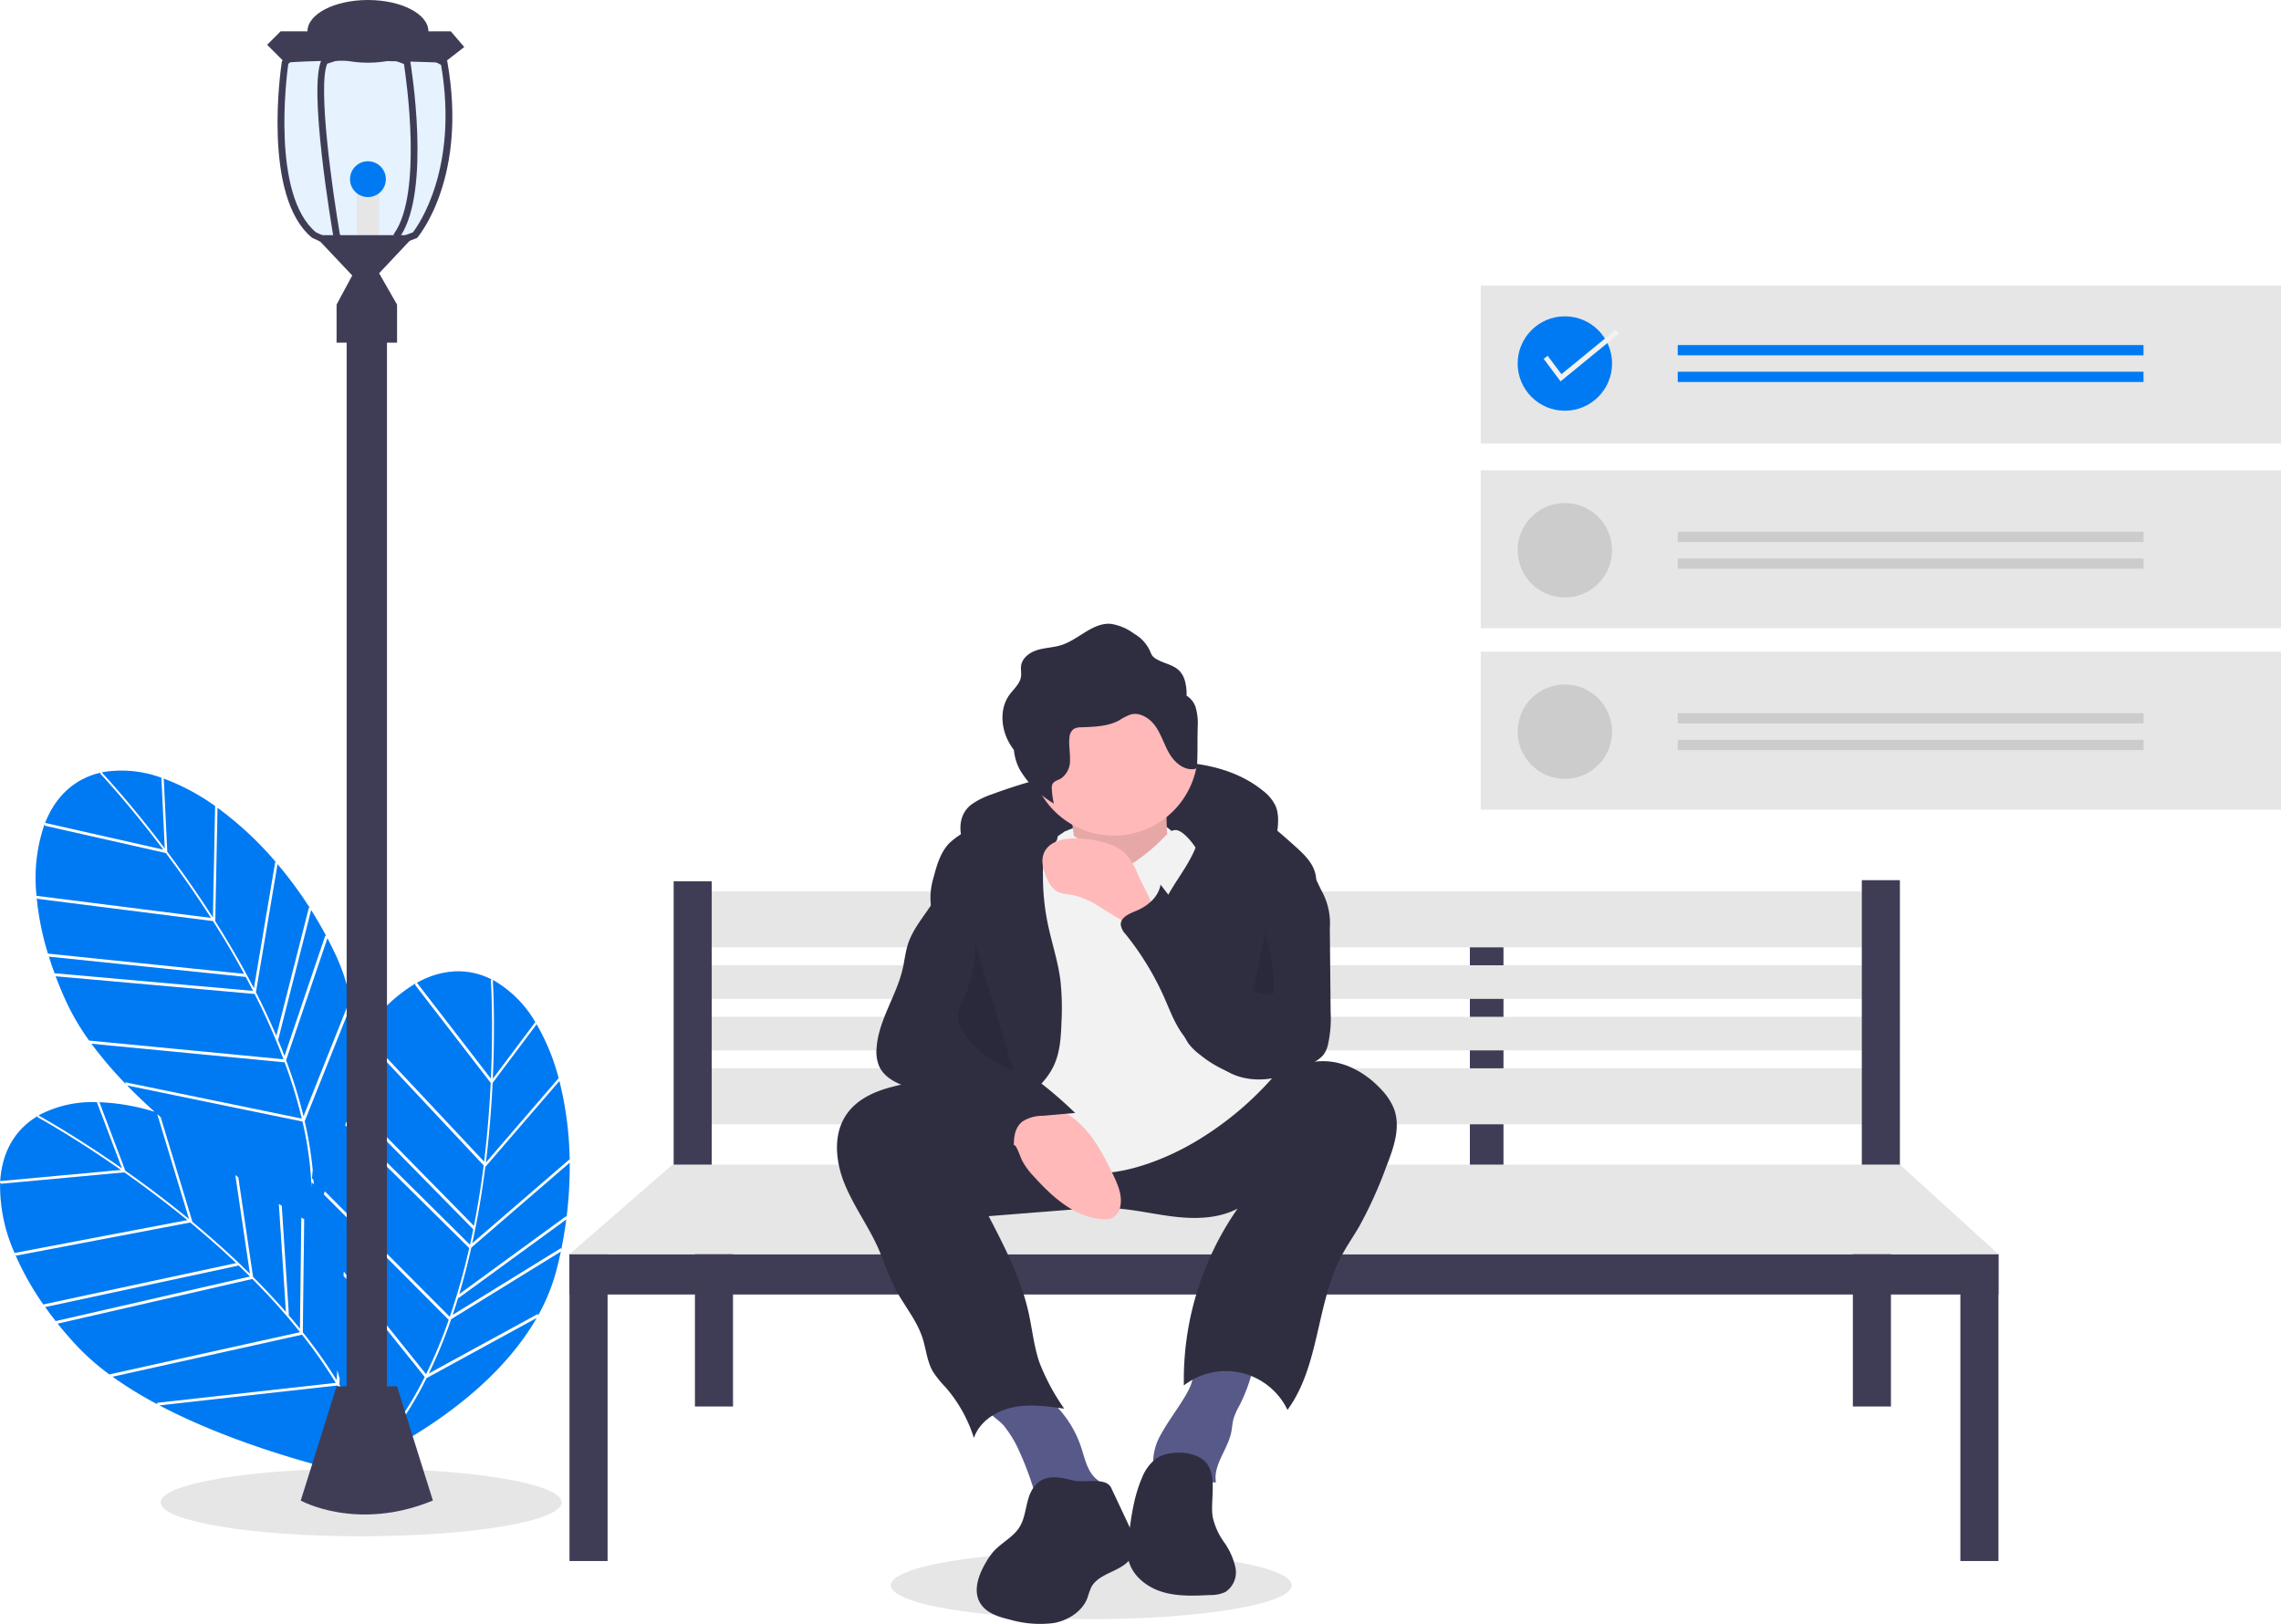 <svg xmlns="http://www.w3.org/2000/svg" width="455.409" height="324.281" viewBox="0 0 455.409 324.281">
  <g id="Group_18" data-name="Group 18" transform="translate(0)">
    <ellipse id="Ellipse_4" data-name="Ellipse 4" cx="40.022" cy="6.756" rx="40.022" ry="6.756" transform="translate(32.08 293.222)" opacity="0.1"/>
    <ellipse id="Ellipse_5" data-name="Ellipse 5" cx="40.022" cy="6.756" rx="40.022" ry="6.756" transform="translate(177.857 309.767)" opacity="0.1"/>
    <path id="Path_41" data-name="Path 41" d="M164.319,449.569c2.9,3.861,6.018,8.28,9.1,13.1l.44-22.214.243.155a43.357,43.357,0,0,0-10.725-5.733l.243.135Z" transform="translate(-130.917 -279.497)" fill="#e6e6e6"/>
    <path id="Path_42" data-name="Path 42" d="M148.137,432.885a22.839,22.839,0,0,0-11.343-1.175c-.183.033-.363.07-.543.108.895.96,6.108,6.628,12.562,15.171Z" transform="translate(-115.921 -277.594)" fill="#e6e6e6"/>
    <path id="Path_43" data-name="Path 43" d="M214.781,519.5q.712,1.7,1.354,3.377l8.148-24.057.234.224q-1.443-2.714-3.06-5.278L214.892,519.6Z" transform="translate(-159.334 -312.056)" fill="#e6e6e6"/>
    <path id="Path_44" data-name="Path 44" d="M194.616,484.11l4.258-25.222.242.193A68.157,68.157,0,0,0,187.36,448.1l-.449,22.637Q191.214,477.523,194.616,484.11Z" transform="translate(-143.927 -286.807)" fill="#e6e6e6"/>
    <path id="Path_45" data-name="Path 45" d="M107.257,488.34l-.1-.308a56.911,56.911,0,0,0,2.249,11.248l39.151,4.038c-2.044-3.769-4.154-7.305-6.2-10.528Z" transform="translate(-99.836 -308.885)" fill="#e6e6e6"/>
    <path id="Path_46" data-name="Path 46" d="M112.5,514.182l-.1-.308q.594,1.937,1.332,3.918l-.105-.307,39.625,3.522q-.718-1.4-1.452-2.772Z" transform="translate(-102.731 -323.171)" fill="#e6e6e6"/>
    <path id="Path_47" data-name="Path 47" d="M209.13,507.511l6.511-25.618.238.21a81.39,81.39,0,0,0-6.5-8.841l-4.315,25.564Q207.309,503.23,209.13,507.511Z" transform="translate(-153.963 -300.72)" fill="#e6e6e6"/>
    <path id="Path_48" data-name="Path 48" d="M170.187,557.158l-38.56-3.713a78.734,78.734,0,0,0,6.835,8.024l-.1-.341,35.247,7.251A97.9,97.9,0,0,0,170.187,557.158Z" transform="translate(-113.364 -345.047)" fill="#e6e6e6"/>
    <path id="Path_49" data-name="Path 49" d="M121.926,432.6l.091-.195c-5.3,1.2-9.043,4.81-11.1,10.03l23.588,5.33C127.517,438.526,122.006,432.686,121.926,432.6Z" transform="translate(-101.913 -278.134)" fill="#e6e6e6"/>
    <path id="Path_50" data-name="Path 50" d="M218.927,531.756a97.272,97.272,0,0,1,3.083,10.124l9.182-23.03.224.225a38.56,38.56,0,0,0-2.932-9.28q-.813-1.739-1.7-3.426l-8.245,24.344C218.669,531.061,218.8,531.41,218.927,531.756Z" transform="translate(-161.412 -319.023)" fill="#e6e6e6"/>
    <path id="Path_51" data-name="Path 51" d="M141.723,474.122c-3.051-4.759-6.139-9.125-9-12.94l-24.129-5.452-.082-.3a32.822,32.822,0,0,0-1.6,14.283Z" transform="translate(-99.614 -290.858)" fill="#e6e6e6"/>
    <path id="Path_52" data-name="Path 52" d="M122.314,536.154l38.78,3.734.008-.023a132.091,132.091,0,0,0-5.752-13.006l-39.722-3.531q1.012,2.679,2.287,5.415a47.341,47.341,0,0,0,4.4,7.41Z" transform="translate(-104.52 -328.398)" fill="#e6e6e6"/>
    <path id="Path_53" data-name="Path 53" d="M322.239,555.255l.088.274a43.359,43.359,0,0,0-4.6-11.256l.1.259-8.749,11.66c-.233,4.82-.646,10.216-1.343,15.891Z" transform="translate(-210.72 -339.977)" fill="#e6e6e6"/>
    <path id="Path_54" data-name="Path 54" d="M319.3,533.39a22.838,22.838,0,0,0-7.987-8.14c-.162-.092-.325-.178-.487-.263.077,1.31.477,9,0,19.7Z" transform="translate(-212.43 -329.315)" fill="#e6e6e6"/>
    <path id="Path_55" data-name="Path 55" d="M294.022,647.5q-.536,1.764-1.111,3.464l21.62-13.332.038.322q.62-3.011,1.01-6.017l-21.534,15.709Z" transform="translate(-202.527 -388.443)" fill="#e6e6e6"/>
    <path id="Path_56" data-name="Path 56" d="M301.671,602.472l19.367-16.711.063.3a68.149,68.149,0,0,0-2.048-15.958l-14.784,17.148Q303.252,595.23,301.671,602.472Z" transform="translate(-207.37 -354.259)" fill="#e6e6e6"/>
    <path id="Path_57" data-name="Path 57" d="M317.885,606.584,298.257,623.52q-1.082,4.823-2.41,9.281L317.2,617.224l.05.314A81.388,81.388,0,0,0,317.885,606.584Z" transform="translate(-204.15 -374.424)" fill="#e6e6e6"/>
    <path id="Path_58" data-name="Path 58" d="M190.865,624.792q.026-.4.049-.814a67.737,67.737,0,0,0,8.885-13.623l-11.855-14.773q-.233-.756-.488-1.508L200.076,609.8a97.866,97.866,0,0,0,4.517-10.828L179.637,573.9q.117-.3.237-.6L204.8,598.334l.021-.013a132.128,132.128,0,0,0,3.865-13.686l-24.751-24.5q.078-.341.154-.686l24.751,24.5q.343-1.539.649-3.061L184.81,555.762q.062-.36.12-.722l24.7,25.148c.83-4.207,1.46-8.276,1.938-12.064L187.372,542.31l.12-.3c-.573.835-1.13,1.711-1.673,2.618a49.88,49.88,0,0,0-.7-8.562l-9.27,23.25a74.845,74.845,0,0,1,1.607,9.734c-.056.554-.107,1.112-.147,1.674l.3.306q.029.448.052.894l-.405-.407c-.019.326-.034.655-.048.984a70.487,70.487,0,0,0-1.809-13.125l-34.99-7.2c1.763,1.809,3.61,3.567,5.5,5.263a42.776,42.776,0,0,0-11.3-1.932l.273.053,5.165,13.631c3.947,2.777,8.283,6.014,12.7,9.642l-6.358-20.968q.353.314.708.626l6.342,20.914q6.191,5.128,11.462,10.34l-2.915-19.683.61.424,2.946,19.9q3.5,3.5,6.55,7l-1.413-21.579.59.368,1.428,21.807-.136-.059q1.2,1.4,2.332,2.793l.273-22.187.583.34-.278,22.571c.231.29.465.581.691.871a97.277,97.277,0,0,1,6.061,8.676l.132-2.019q.243.9.487,1.765l-.075,1.148c.271.451.535.9.794,1.353q.3,1.031.6,2.005-.862-1.6-1.8-3.164l-35.5,3.969c18.666,9.819,41.83,14.474,43.306,14.764-.35-1.549-.776-3.084-1.266-4.6.127-.133.253-.268.379-.4.06.182.123.363.181.545-.066.07-.131.143-.2.213l.229-.109q.512,1.6.917,3.2c.108-.863.253-2.173.379-3.831,6.393-3.2,22.952-12.554,31.358-27.219l-21.969,11.994A68.409,68.409,0,0,1,190.865,624.792Zm-7.279-34.642.054-.833.557.694-.054.833Z" transform="translate(-115.012 -335.439)" fill="#e6e6e6"/>
    <path id="Path_59" data-name="Path 59" d="M291.69,522.821l.194-.092c-4.85-2.454-10.033-2.063-14.949.644l14.768,19.15C292.218,530.95,291.7,522.936,291.69,522.821Z" transform="translate(-193.695 -327.164)" fill="#e6e6e6"/>
    <path id="Path_60" data-name="Path 60" d="M286.37,660.822a97.269,97.269,0,0,1-4.083,9.764l21.761-11.881.029.316A38.557,38.557,0,0,0,307.738,650q.483-1.858.875-3.723l-21.877,13.491C286.614,660.123,286.494,660.475,286.37,660.822Z" transform="translate(-196.654 -396.37)" fill="#e6e6e6"/>
    <path id="Path_61" data-name="Path 61" d="M278.571,546.367l-15.107-19.589.131-.287a32.824,32.824,0,0,0-10.343,9.98l24,25.6C277.935,556.464,278.341,551.132,278.571,546.367Z" transform="translate(-180.603 -330.146)" fill="#e6e6e6"/>
    <path id="Path_62" data-name="Path 62" d="M119.648,579.529a22.839,22.839,0,0,0-11.151,2.389c-.164.088-.324.179-.483.271,1.148.636,7.858,4.416,16.637,10.545Z" transform="translate(-100.31 -359.465)" fill="#e6e6e6"/>
    <path id="Path_63" data-name="Path 63" d="M132.518,633.268l-34.755,6.616-.19-.262a56.9,56.9,0,0,0,5.615,10l38.482-8.261C138.562,638.411,135.462,635.7,132.518,633.268Z" transform="translate(-94.538 -389.176)" fill="#e6e6e6"/>
    <path id="Path_64" data-name="Path 64" d="M151.6,654.664q-1.117-1.114-2.238-2.187l-38.624,8.291-.193-.261q1.164,1.659,2.478,3.314l-.2-.26Z" transform="translate(-101.706 -399.795)" fill="#e6e6e6"/>
    <path id="Path_65" data-name="Path 65" d="M185.61,692.979a97.873,97.873,0,0,0-6.727-9.612l-37.819,8.387a78.766,78.766,0,0,0,8.981,5.518l-.2-.3Z" transform="translate(-118.58 -416.873)" fill="#e6e6e6"/>
    <path id="Path_66" data-name="Path 66" d="M98.318,585.954l.026-.213c-4.669,2.783-7.114,7.37-7.459,12.971l24.08-2.222C105.466,589.86,98.419,586.009,98.318,585.954Z" transform="translate(-90.841 -362.902)" fill="#e6e6e6"/>
    <path id="Path_67" data-name="Path 67" d="M115.618,610.886l-24.633,2.273-.172-.264A32.822,32.822,0,0,0,93.7,626.973l34.472-6.562C123.8,616.828,119.519,613.63,115.618,610.886Z" transform="translate(-90.786 -376.802)" fill="#e6e6e6"/>
    <path id="Path_68" data-name="Path 68" d="M164.9,669.071a132.115,132.115,0,0,0-9.49-10.591L116.54,667.4q1.79,2.235,3.848,4.443a47.345,47.345,0,0,0,6.474,5.688L164.9,669.1Z" transform="translate(-105.023 -403.114)" fill="#e6e6e6"/>
    <path id="Path_69" data-name="Path 69" d="M164.319,449.569c2.9,3.861,6.018,8.28,9.1,13.1l.44-22.214.243.155a43.357,43.357,0,0,0-10.725-5.733l.243.135Z" transform="translate(-130.917 -279.497)" fill="#007af3"/>
    <path id="Path_70" data-name="Path 70" d="M148.137,432.885a22.839,22.839,0,0,0-11.343-1.175c-.183.033-.363.07-.543.108.895.96,6.108,6.628,12.562,15.171Z" transform="translate(-115.921 -277.594)" fill="#007af3"/>
    <path id="Path_71" data-name="Path 71" d="M214.781,519.5q.712,1.7,1.354,3.377l8.148-24.057.234.224q-1.443-2.714-3.06-5.278L214.892,519.6Z" transform="translate(-159.334 -312.056)" fill="#007af3"/>
    <path id="Path_72" data-name="Path 72" d="M194.616,484.11l4.258-25.222.242.193A68.157,68.157,0,0,0,187.36,448.1l-.449,22.637Q191.214,477.523,194.616,484.11Z" transform="translate(-143.927 -286.807)" fill="#007af3"/>
    <path id="Path_73" data-name="Path 73" d="M107.257,488.34l-.1-.308a56.911,56.911,0,0,0,2.249,11.248l39.151,4.038c-2.044-3.769-4.154-7.305-6.2-10.528Z" transform="translate(-99.836 -308.885)" fill="#007af3"/>
    <path id="Path_74" data-name="Path 74" d="M112.5,514.182l-.1-.308q.594,1.937,1.332,3.918l-.105-.307,39.625,3.522q-.718-1.4-1.452-2.772Z" transform="translate(-102.731 -323.171)" fill="#007af3"/>
    <path id="Path_75" data-name="Path 75" d="M209.13,507.511l6.511-25.618.238.21a81.39,81.39,0,0,0-6.5-8.841l-4.315,25.564Q207.309,503.23,209.13,507.511Z" transform="translate(-153.963 -300.72)" fill="#007af3"/>
    <path id="Path_76" data-name="Path 76" d="M170.187,557.158l-38.56-3.713a78.734,78.734,0,0,0,6.835,8.024l-.1-.341,35.247,7.251A97.9,97.9,0,0,0,170.187,557.158Z" transform="translate(-113.364 -345.047)" fill="#007af3"/>
    <path id="Path_77" data-name="Path 77" d="M121.926,432.6l.091-.195c-5.3,1.2-9.043,4.81-11.1,10.03l23.588,5.33C127.517,438.526,122.006,432.686,121.926,432.6Z" transform="translate(-101.913 -278.134)" fill="#007af3"/>
    <path id="Path_78" data-name="Path 78" d="M218.927,531.756a97.272,97.272,0,0,1,3.083,10.124l9.182-23.03.224.225a38.56,38.56,0,0,0-2.932-9.28q-.813-1.739-1.7-3.426l-8.245,24.344C218.669,531.061,218.8,531.41,218.927,531.756Z" transform="translate(-161.412 -319.023)" fill="#007af3"/>
    <path id="Path_79" data-name="Path 79" d="M141.723,474.122c-3.051-4.759-6.139-9.125-9-12.94l-24.129-5.452-.082-.3a32.822,32.822,0,0,0-1.6,14.283Z" transform="translate(-99.614 -290.858)" fill="#007af3"/>
    <path id="Path_80" data-name="Path 80" d="M122.314,536.154l38.78,3.734.008-.023a132.091,132.091,0,0,0-5.752-13.006l-39.722-3.531q1.012,2.679,2.287,5.415a47.341,47.341,0,0,0,4.4,7.41Z" transform="translate(-104.52 -328.398)" fill="#007af3"/>
    <path id="Path_81" data-name="Path 81" d="M322.239,555.255l.088.274a43.359,43.359,0,0,0-4.6-11.256l.1.259-8.749,11.66c-.233,4.82-.646,10.216-1.343,15.891Z" transform="translate(-210.72 -339.977)" fill="#007af3"/>
    <path id="Path_82" data-name="Path 82" d="M319.3,533.39a22.838,22.838,0,0,0-7.987-8.14c-.162-.092-.325-.178-.487-.263.077,1.31.477,9,0,19.7Z" transform="translate(-212.43 -329.315)" fill="#007af3"/>
    <path id="Path_83" data-name="Path 83" d="M294.022,647.5q-.536,1.764-1.111,3.464l21.62-13.332.038.322q.62-3.011,1.01-6.017l-21.534,15.709Z" transform="translate(-202.527 -388.443)" fill="#007af3"/>
    <path id="Path_84" data-name="Path 84" d="M301.671,602.472l19.367-16.711.063.3a68.149,68.149,0,0,0-2.048-15.958l-14.784,17.148Q303.252,595.23,301.671,602.472Z" transform="translate(-207.37 -354.259)" fill="#007af3"/>
    <path id="Path_85" data-name="Path 85" d="M317.885,606.584,298.257,623.52q-1.082,4.823-2.41,9.281L317.2,617.224l.05.314A81.388,81.388,0,0,0,317.885,606.584Z" transform="translate(-204.15 -374.424)" fill="#007af3"/>
    <path id="Path_86" data-name="Path 86" d="M190.865,624.792q.026-.4.049-.814a67.737,67.737,0,0,0,8.885-13.623l-11.855-14.773q-.233-.756-.488-1.508L200.076,609.8a97.866,97.866,0,0,0,4.517-10.828L179.637,573.9q.117-.3.237-.6L204.8,598.334l.021-.013a132.128,132.128,0,0,0,3.865-13.686l-24.751-24.5q.078-.341.154-.686l24.751,24.5q.343-1.539.649-3.061L184.81,555.762q.062-.36.12-.722l24.7,25.148c.83-4.207,1.46-8.276,1.938-12.064L187.372,542.31l.12-.3c-.573.835-1.13,1.711-1.673,2.618a49.88,49.88,0,0,0-.7-8.562l-9.27,23.25a74.845,74.845,0,0,1,1.607,9.734c-.056.554-.107,1.112-.147,1.674l.3.306q.029.448.052.894l-.405-.407c-.019.326-.034.655-.048.984a70.487,70.487,0,0,0-1.809-13.125l-34.99-7.2c1.763,1.809,3.61,3.567,5.5,5.263a42.776,42.776,0,0,0-11.3-1.932l.273.053,5.165,13.631c3.947,2.777,8.283,6.014,12.7,9.642l-6.358-20.968q.353.314.708.626l6.342,20.914q6.191,5.128,11.462,10.34l-2.915-19.683.61.424,2.946,19.9q3.5,3.5,6.55,7l-1.413-21.579.59.368,1.428,21.807-.136-.059q1.2,1.4,2.332,2.793l.273-22.187.583.34-.278,22.571c.231.29.465.581.691.871a97.277,97.277,0,0,1,6.061,8.676l.132-2.019q.243.9.487,1.765l-.075,1.148c.271.451.535.9.794,1.353q.3,1.031.6,2.005-.862-1.6-1.8-3.164l-35.5,3.969c18.666,9.819,41.83,14.474,43.306,14.764-.35-1.549-.776-3.084-1.266-4.6.127-.133.253-.268.379-.4.06.182.123.363.181.545-.066.07-.131.143-.2.213l.229-.109q.512,1.6.917,3.2c.108-.863.253-2.173.379-3.831,6.393-3.2,22.952-12.554,31.358-27.219l-21.969,11.994A68.409,68.409,0,0,1,190.865,624.792Zm-7.279-34.642.054-.833.557.694-.054.833Z" transform="translate(-115.012 -335.439)" fill="#007af3"/>
    <path id="Path_87" data-name="Path 87" d="M291.69,522.821l.194-.092c-4.85-2.454-10.033-2.063-14.949.644l14.768,19.15C292.218,530.95,291.7,522.936,291.69,522.821Z" transform="translate(-193.695 -327.164)" fill="#007af3"/>
    <path id="Path_88" data-name="Path 88" d="M286.37,660.822a97.269,97.269,0,0,1-4.083,9.764l21.761-11.881.029.316A38.557,38.557,0,0,0,307.738,650q.483-1.858.875-3.723l-21.877,13.491C286.614,660.123,286.494,660.475,286.37,660.822Z" transform="translate(-196.654 -396.37)" fill="#007af3"/>
    <path id="Path_89" data-name="Path 89" d="M278.571,546.367l-15.107-19.589.131-.287a32.824,32.824,0,0,0-10.343,9.98l24,25.6C277.935,556.464,278.341,551.132,278.571,546.367Z" transform="translate(-180.603 -330.146)" fill="#007af3"/>
    <path id="Path_90" data-name="Path 90" d="M119.648,579.529a22.839,22.839,0,0,0-11.151,2.389c-.164.088-.324.179-.483.271,1.148.636,7.858,4.416,16.637,10.545Z" transform="translate(-100.31 -359.465)" fill="#007af3"/>
    <path id="Path_91" data-name="Path 91" d="M132.518,633.268l-34.755,6.616-.19-.262a56.9,56.9,0,0,0,5.615,10l38.482-8.261C138.562,638.411,135.462,635.7,132.518,633.268Z" transform="translate(-94.538 -389.176)" fill="#007af3"/>
    <path id="Path_92" data-name="Path 92" d="M151.6,654.664q-1.117-1.114-2.238-2.187l-38.624,8.291-.193-.261q1.164,1.659,2.478,3.314l-.2-.26Z" transform="translate(-101.706 -399.795)" fill="#007af3"/>
    <path id="Path_93" data-name="Path 93" d="M185.61,692.979a97.873,97.873,0,0,0-6.727-9.612l-37.819,8.387a78.766,78.766,0,0,0,8.981,5.518l-.2-.3Z" transform="translate(-118.58 -416.873)" fill="#007af3"/>
    <path id="Path_94" data-name="Path 94" d="M98.318,585.954l.026-.213c-4.669,2.783-7.114,7.37-7.459,12.971l24.08-2.222C105.466,589.86,98.419,586.009,98.318,585.954Z" transform="translate(-90.841 -362.902)" fill="#007af3"/>
    <path id="Path_95" data-name="Path 95" d="M115.618,610.886l-24.633,2.273-.172-.264A32.822,32.822,0,0,0,93.7,626.973l34.472-6.562C123.8,616.828,119.519,613.63,115.618,610.886Z" transform="translate(-90.786 -376.802)" fill="#007af3"/>
    <path id="Path_96" data-name="Path 96" d="M164.9,669.071a132.115,132.115,0,0,0-9.49-10.591L116.54,667.4q1.79,2.235,3.848,4.443a47.345,47.345,0,0,0,6.474,5.688L164.9,669.1Z" transform="translate(-105.023 -403.114)" fill="#007af3"/>
    <rect id="Rectangle_11" data-name="Rectangle 11" width="6.708" height="49.188" transform="translate(214.317 185.575)" fill="#3f3d56"/>
    <rect id="Rectangle_12" data-name="Rectangle 12" width="6.708" height="49.188" transform="translate(293.466 185.575)" fill="#3f3d56"/>
    <rect id="Rectangle_13" data-name="Rectangle 13" width="244.154" height="11.179" transform="translate(135.168 177.973)" fill="#e6e6e6"/>
    <rect id="Rectangle_14" data-name="Rectangle 14" width="244.154" height="11.179" transform="translate(135.168 213.299)" fill="#e6e6e6"/>
    <rect id="Rectangle_15" data-name="Rectangle 15" width="244.154" height="6.708" transform="translate(135.168 192.729)" fill="#e6e6e6"/>
    <rect id="Rectangle_16" data-name="Rectangle 16" width="244.154" height="6.708" transform="translate(135.168 203.014)" fill="#e6e6e6"/>
    <rect id="Rectangle_17" data-name="Rectangle 17" width="7.602" height="59.026" transform="translate(134.497 175.961)" fill="#3f3d56"/>
    <rect id="Rectangle_18" data-name="Rectangle 18" width="7.602" height="59.026" transform="translate(371.72 175.737)" fill="#3f3d56"/>
    <rect id="Rectangle_19" data-name="Rectangle 19" width="7.602" height="61.262" transform="translate(113.704 250.414)" fill="#3f3d56"/>
    <rect id="Rectangle_20" data-name="Rectangle 20" width="7.602" height="32.643" transform="translate(138.746 248.178)" fill="#3f3d56"/>
    <rect id="Rectangle_21" data-name="Rectangle 21" width="7.602" height="32.643" transform="translate(369.931 248.178)" fill="#3f3d56"/>
    <rect id="Rectangle_22" data-name="Rectangle 22" width="7.602" height="61.262" transform="translate(391.395 250.414)" fill="#3f3d56"/>
    <rect id="Rectangle_23" data-name="Rectangle 23" width="285.293" height="8.049" transform="translate(113.704 250.414)" fill="#3f3d56"/>
    <path id="Path_97" data-name="Path 97" d="M274.846,520l-20.57,17.887H539.569L519.894,520Z" transform="translate(-140.572 -287.473)" fill="#e6e6e6"/>
    <path id="Path_98" data-name="Path 98" d="M248.61,110.361l-.058-.322-5.5-2.916h-.864l-.33-.633H230.508l-2.631.633h-9.689l-2.625,3.063-.027.188c-.17,1.1-3.966,26.857,6.05,35.053l4.177,1.941h2.7l-.528-1.054,2.348,1.054h7.6l.135-.2,4.511-1.689.116-.134C243.056,144.86,252.643,133.211,248.61,110.361Z" transform="translate(-159.285 -97.956)" fill="#007af3" opacity="0.1"/>
    <rect id="Rectangle_24" data-name="Rectangle 24" width="4.472" height="11.626" transform="translate(71.223 38.009)" fill="#e6e6e6"/>
    <rect id="Rectangle_25" data-name="Rectangle 25" width="8.049" height="223.584" transform="translate(69.211 64.616)" fill="#3f3d56"/>
    <rect id="Rectangle_26" data-name="Rectangle 26" width="12.074" height="7.602" transform="translate(67.199 60.815)" fill="#3f3d56"/>
    <path id="Path_99" data-name="Path 99" d="M140.276,105l7.6,8.049-3.13,5.813,6.26,1.341,5.813-1.341-3.577-6.26L160.4,105Z" transform="translate(-77.549 -58.047)" fill="#3f3d56"/>
    <path id="Path_100" data-name="Path 100" d="M213.639,107.666l-3.577-3.577,2.683-2.683H246.73l2.683,3.13-4.025,3.13S223.924,106.772,213.639,107.666Z" transform="translate(-156.725 -95.146)" fill="#3f3d56"/>
    <path id="Path_101" data-name="Path 101" d="M248.61,108.374l-.058-.322-5.5-2.916-2.513-1.333-14.108-.908-7.91,1.86-.326.38-2.625,3.063-.027.188c-.17,1.1-3.966,26.857,6.05,35.054l4.177,1.941,3.515,1.632-.814-1.632-1.337-2.67c-1.4-8.147-4.476-29.553-2.513-34.025l8.112-2.616,7.2,2.674c.5,3.215,3.707,25.757-1.918,33.792l-.121.174v2.518l4.646-1.74.116-.134C243.056,142.873,252.643,131.224,248.61,108.374Zm-6.886,33.985-2.5.939v-.17c6.171-9.207,2.137-33.931,1.963-34.986l-.063-.385-7.056-2.62-1.31-.487-1.511.487-7.566,2.442-.13.228c-2.875,5.156,2.057,34,2.267,35.228l.018.1.532,1.064-4-1.847c-8.921-7.427-5.862-31.212-5.536-33.569l2.415-2.817,3.515-.827,3.779-.89,6.22.4,7.4.478.018.009,7.168,3.792c3.55,20.726-4.6,32.107-5.621,33.43Z" transform="translate(-159.285 -95.969)" fill="#3f3d56"/>
    <ellipse id="Ellipse_6" data-name="Ellipse 6" cx="12.074" cy="6.26" rx="12.074" ry="6.26" transform="translate(61.385)" fill="#3f3d56"/>
    <path id="Path_102" data-name="Path 102" d="M232.217,706.406l-7.155,22.806s11.179,6.26,26.383,0l-7.155-22.806Z" transform="translate(-165.018 -429.609)" fill="#3f3d56"/>
    <circle id="Ellipse_7" data-name="Ellipse 7" cx="3.577" cy="3.577" r="3.577" transform="translate(69.882 32.196)" fill="#007af3"/>
    <path id="Path_103" data-name="Path 103" d="M521.735,436.077A15.133,15.133,0,0,1,525.877,434a105.626,105.626,0,0,1,29.186-6.353c8.678-.615,18.084.116,24.862,5.57a8.549,8.549,0,0,1,2.522,2.938c.853,1.84.594,3.979.318,5.989a6.765,6.765,0,0,1-.581,2.254c-.912,1.737-3.158,2.345-5.108,2.137s-3.781-1.034-5.7-1.416a25.484,25.484,0,0,0-3.6-.367L555.7,444.1c-7.5-.406-15.106-.806-22.466.709a22.38,22.38,0,0,0-6.491,2.237c-1.681.944-2.813,2.3-4.373.555C519.632,444.536,518.115,438.906,521.735,436.077Z" transform="translate(-327.849 -275.401)" fill="#2f2e41"/>
    <path id="Path_104" data-name="Path 104" d="M562.036,455.041s16.23-7.276,22.386,1.119-3.358,5.037-3.358,5.037l-10.634,3.358-11.753-2.239Z" transform="translate(-349.451 -289.029)" fill="#f2f2f2"/>
    <path id="Path_105" data-name="Path 105" d="M568.065,440.541s2.239,10.633.56,13.432,9.514,6.716,9.514,6.716l10.634-4.477s-2.8-17.349,0-20.707Z" transform="translate(-354.641 -279.846)" fill="#ffb9b9"/>
    <path id="Path_106" data-name="Path 106" d="M568.065,440.541s2.239,10.633.56,13.432,9.514,6.716,9.514,6.716l10.634-4.477s-2.8-17.349,0-20.707Z" transform="translate(-354.641 -279.846)" opacity="0.1"/>
    <path id="Path_107" data-name="Path 107" d="M537.216,718.626a61.212,61.212,0,0,1,3.7,9.692.789.789,0,0,0,.98.651l9.955-.011c1.229,0,2.877-.4,2.864-1.624-.009-.863-.891-1.4-1.548-1.962-1.822-1.555-2.3-4.119-3.051-6.392a21.686,21.686,0,0,0-8.069-10.838,4.722,4.722,0,0,0-1.725-.853,4.812,4.812,0,0,0-1.891.1c-1.747.353-8.273,1.559-7.04,4.1.531,1.094,2.5,2.234,3.323,3.256A23.383,23.383,0,0,1,537.216,718.626Z" transform="translate(-334.279 -430.07)" fill="#575a89"/>
    <path id="Path_108" data-name="Path 108" d="M613,699.864a22.68,22.68,0,0,1-1.17,2.151c-1.442,2.378-3.144,4.6-4.487,7.033a11.609,11.609,0,0,0-1.635,4.894,5.436,5.436,0,0,0,1.9,4.626,6.982,6.982,0,0,0,5.222.892,25.256,25.256,0,0,1,5.391-.635c-.61-3.451,2.3-6.489,3.029-9.917.2-.963.235-1.962.509-2.907a14.241,14.241,0,0,1,1.127-2.491,32.213,32.213,0,0,0,3.04-8.966c.069-.379-8.849-.441-9.685-.26C613.627,694.849,614.009,697.7,613,699.864Z" transform="translate(-375.445 -422.854)" fill="#575a89"/>
    <path id="Path_109" data-name="Path 109" d="M466.2,572.137c-2.546,3.984-1.959,9.263-.171,13.64s4.634,8.246,6.581,12.554c1.242,2.746,2.112,5.658,3.511,8.328,1.732,3.306,4.259,6.221,5.421,9.767.741,2.261.911,4.739,2.11,6.793a20.813,20.813,0,0,0,2.472,3.067,28.338,28.338,0,0,1,5.7,10.176c1.1-3.266,4.38-5.408,7.752-6.115s6.867-.226,10.278.255a43.212,43.212,0,0,1-4.959-9.255c-1.1-3.212-1.421-6.628-2.16-9.941-1.516-6.793-4.753-13.058-7.958-19.236l16.475-1.307a64.261,64.261,0,0,1,8.094-.3c4.252.2,8.418,1.243,12.648,1.725s8.7.356,12.474-1.623a59.773,59.773,0,0,0-10.725,35.3,13.667,13.667,0,0,1,20.689,4.882c6.456-8.823,5.689-21.105,10.8-30.767,1.052-1.987,2.341-3.837,3.477-5.778a85.151,85.151,0,0,0,5.493-12.139c1.431-3.66,2.873-7.733,1.5-11.415a11.923,11.923,0,0,0-2.446-3.761c-2.952-3.254-7.06-5.662-11.453-5.762-6.743-.154-12.313,4.844-18.228,8.085a41.947,41.947,0,0,1-23.019,4.774c-8.125-.575-15.884-3.235-23.625-5.577a112.413,112.413,0,0,0-11.79-3.042c-3.32-.623-6.481.067-9.752.916C471.83,567.309,468.251,568.929,466.2,572.137Z" transform="translate(-297.38 -349.348)" fill="#2f2e41"/>
    <path id="Path_110" data-name="Path 110" d="M584.123,402.23a16.8,16.8,0,0,1-16.79,16.79,16.385,16.385,0,0,1-2.983-.269,16.789,16.789,0,1,1,19.773-16.521Z" transform="translate(-344.954 -252.169)" fill="#ffb9b9"/>
    <path id="Path_111" data-name="Path 111" d="M543.7,458.312a19.732,19.732,0,0,1,4.2,2.518c1.119,1.119,4.477,7.276,10.074,3.358s6.156-6.156,7.835-6.156,3.918,3.358,3.918,3.358l15.391,46.172a64.458,64.458,0,0,1-14.271,12.033c-8.954,5.6-19.588,8.395-24.625,6.156s-14.551-3.918-16.23-8.395-4.477-17.909-4.477-17.909l7.835-34.139Z" transform="translate(-331.116 -292.3)" fill="#f2f2f2"/>
    <path id="Path_112" data-name="Path 112" d="M530.838,500.669c1.22-2.635,1.4-5.619,1.5-8.521a51.671,51.671,0,0,0-.228-8.62c-.5-3.744-1.715-7.35-2.485-11.047a46.711,46.711,0,0,1-.979-9.86,8.035,8.035,0,0,1,.944-4.369,13.941,13.941,0,0,0,1.832-2.56c.7-1.944-1.035-3.979-2.941-4.779a11.573,11.573,0,0,0-7.245-.291,34.474,34.474,0,0,0-6.815,2.788,15.6,15.6,0,0,0-4.453,2.878c-1.737,1.8-2.5,4.3-3.118,6.724a13.772,13.772,0,0,0-.557,5.926c.61,3.191,3.212,5.592,4.6,8.53,1.61,3.412,1.5,7.388.861,11.107s-1.778,7.354-2.128,11.111.188,7.8,2.541,10.744c.959,1.2,3.561,4.05,5.317,3.728,1.379-.253,3.379-3.29,4.49-4.252C525.186,507.124,529,504.651,530.838,500.669Z" transform="translate(-320.415 -287.961)" fill="#2f2e41"/>
    <path id="Path_113" data-name="Path 113" d="M615.749,447.351c.049,3.121-1.327,6.088-2.945,8.758s-3.519,5.195-4.711,8.08a18.52,18.52,0,0,0-.864,11.393,36.761,36.761,0,0,0,1.235,3.812l3.066,8.411a14.6,14.6,0,0,0,1.778,3.733,12.055,12.055,0,0,0,2.417,2.325,22.553,22.553,0,0,0,7.885,4.113,13.335,13.335,0,0,0,8.768-.5,126.875,126.875,0,0,1,5.446-33.625c.613-2.014,1.283-4.135.81-6.187-.53-2.3-2.376-4.024-4.131-5.6-5.367-4.82-11.269-9.882-18.453-10.532C611.892,441.155,615.714,445.094,615.749,447.351Z" transform="translate(-376.004 -283.164)" fill="#2f2e41"/>
    <path id="Path_114" data-name="Path 114" d="M537.035,588.922c.426.833.691,1.741,1.112,2.576a14.394,14.394,0,0,0,2.284,3.071c3.742,4.149,8.316,8.283,13.9,8.533a3.814,3.814,0,0,0,1.638-.206,3.247,3.247,0,0,0,1.743-2.493c.4-2.167-.561-4.33-1.519-6.314-2.076-4.3-4.412-8.709-8.3-11.483a15.572,15.572,0,0,0-13.435-2.021c-2.025.624-5.382,1.713-2.7,3.56C533.789,585.547,535.856,586.614,537.035,588.922Z" transform="translate(-334.016 -359.667)" fill="#ffb9b9"/>
    <path id="Path_115" data-name="Path 115" d="M575.238,468.867a12.512,12.512,0,0,0-2.627-4.235A9.743,9.743,0,0,0,568.6,462.6a21.937,21.937,0,0,0-5.885-.844c-2.37-.015-5.118.621-6.125,2.767-.8,1.7-.18,3.722.625,5.423a5.319,5.319,0,0,0,1.659,2.241c1.022.691,2.344.669,3.556.9a16.4,16.4,0,0,1,5.255,2.382l4.151,2.509,7.131,4.31c-.188-.113-.121-5-.34-5.8C577.921,473.9,576.333,471.312,575.238,468.867Z" transform="translate(-348.091 -294.359)" fill="#ffb9b9"/>
    <path id="Path_116" data-name="Path 116" d="M538.251,749.043c-1.669,2.267-1.334,5.509-2.812,7.9-1.281,2.077-3.7,3.166-5.3,5.006a13.412,13.412,0,0,0-1.362,1.959c-1.487,2.49-2.695,5.681-1.231,8.184,1.178,2.014,3.653,2.8,5.924,3.337a21.734,21.734,0,0,0,8.754.7c2.9-.518,5.74-2.3,6.774-5.056a19.569,19.569,0,0,1,.725-2.044c1.573-3.1,6.508-3.131,8.118-6.209,1.127-2.154.091-4.758-.944-6.958l-3.162-6.718c-1.049-2.229-5.3-.947-7.521-1.482C543.322,746.973,540.332,746.206,538.251,749.043Z" transform="translate(-331.876 -452.063)" fill="#2f2e41"/>
    <path id="Path_117" data-name="Path 117" d="M599.9,737.184a8.994,8.994,0,0,0-2.861,3.92c-1.565,3.611-2.1,7.569-2.624,11.469a13.89,13.89,0,0,0-.09,4.7c.674,3.185,3.561,5.531,6.668,6.505s6.439.824,9.691.664a6.938,6.938,0,0,0,3.046-.619,4.723,4.723,0,0,0,1.993-4.865,13.844,13.844,0,0,0-2.275-5.071,13.886,13.886,0,0,1-2.278-5.07c-.476-3.1.866-7.659-1.04-10.466S602.447,735.4,599.9,737.184Z" transform="translate(-369.062 -445.975)" fill="#2f2e41"/>
    <path id="Path_118" data-name="Path 118" d="M576.975,382.682a4.262,4.262,0,0,0-1.848-2.413,9.787,9.787,0,0,0-.39-3.184c-1.017-3.006-3.425-2.834-5.7-4.163-.986-.577-.925-1.086-1.439-2.033a7.545,7.545,0,0,0-2.908-2.967,10.463,10.463,0,0,0-4.722-2c-3.625-.247-6.4,3.162-9.869,4.257-1.527.482-3.168.5-4.7.958s-3.067,1.545-3.3,3.13c-.106.732.081,1.483-.026,2.214-.213,1.454-1.489,2.472-2.343,3.668-1.888,2.645-1.672,6.381-.162,9.258a13.011,13.011,0,0,0,1.089,1.7A10.482,10.482,0,0,0,541.81,395a19.4,19.4,0,0,0,6.823,6.814,16.09,16.09,0,0,1-.4-2.906,2,2,0,0,1,.123-.963c.3-.632,1.1-.8,1.71-1.146a4.323,4.323,0,0,0,1.793-3.754c.036-1.451-.271-2.9-.119-4.346a2.375,2.375,0,0,1,.813-1.747,2.808,2.808,0,0,1,1.533-.365c2.585-.105,5.285-.153,7.565-1.375A11.206,11.206,0,0,1,564,384.021c1.937-.505,3.918.853,5.034,2.515s1.673,3.64,2.7,5.357,2.81,3.248,4.8,3.045a.8.8,0,0,0,.595-.265.891.891,0,0,0,.11-.507l.111-7.614a11.5,11.5,0,0,0-.384-3.87Z" transform="translate(-338.229 -241.37)" fill="#2f2e41"/>
    <path id="Path_119" data-name="Path 119" d="M492.717,483.767c-1.6,2.363-3.449,4.636-4.33,7.351-.518,1.6-.678,3.284-1.053,4.919-1.248,5.448-4.854,10.288-5.216,15.865a7.544,7.544,0,0,0,.53,3.643c1.034,2.25,3.51,3.436,5.871,4.181s4.9,1.283,6.782,2.889a20.772,20.772,0,0,1,2.57,2.979,24.892,24.892,0,0,0,11.89,8.135c-.37-2.547-.543-5.616,1.493-7.19a7.372,7.372,0,0,1,3.962-1.124l6.557-.567a84.253,84.253,0,0,0-14.375-11.2c-1.813-1.12-3.787-2.3-4.615-4.266a10.3,10.3,0,0,1-.523-3.935,96.987,96.987,0,0,0-1.235-14.558c-.54-3.343-1.255-6.656-2.072-9.943-.23-.923-1.586-5.061-3.256-4.093-.393.228-.761,2.853-.991,3.4A20.61,20.61,0,0,1,492.717,483.767Z" transform="translate(-307.105 -302.627)" fill="#2f2e41"/>
    <path id="Path_120" data-name="Path 120" d="M628.563,470.936l2.678,5.569a13.383,13.383,0,0,1,1.688,7.531l.159,16.706a24.326,24.326,0,0,1-.549,6.652,5.325,5.325,0,0,1-.924,1.986,6.2,6.2,0,0,1-1.584,1.276c-5.068,3.167-11.64,4.966-16.995,2.313a23.524,23.524,0,0,1-3.484-2.275,27.686,27.686,0,0,1-5.9-5.314c-1.671-2.221-2.629-4.88-3.753-7.422a57.037,57.037,0,0,0-7.753-12.717,3.353,3.353,0,0,1-.96-1.9c-.033-1.464,1.7-2.185,3.059-2.742,2.314-.952,4.5-2.788,4.884-5.261,4.921,6.453,10.352,13.272,18.117,15.63a.8.8,0,0,0,1.233-.685c.441-1.844.6-3.744.919-5.612a31.965,31.965,0,0,1,3.373-9.726C623.694,473.241,626.673,467.005,628.563,470.936Z" transform="translate(-367.425 -298.727)" fill="#2f2e41"/>
    <path id="Path_121" data-name="Path 121" d="M521.878,508.533a25.689,25.689,0,0,1-2.454,11.446,9.459,9.459,0,0,0-.961,2.521c-.294,1.882.777,3.7,2,5.162a21.227,21.227,0,0,0,9.076,6.314" transform="translate(-327.192 -320.219)" opacity="0.1"/>
    <path id="Path_122" data-name="Path 122" d="M653.021,501.081a5.473,5.473,0,0,0,.268,3.325,33.506,33.506,0,0,1,1.221,9.721.354.354,0,0,1-.414.424c-1.292.079-2.771.087-3.647-.865" transform="translate(-400.185 -316.099)" opacity="0.1"/>
    <rect id="Rectangle_27" data-name="Rectangle 27" width="159.775" height="31.545" transform="translate(295.634 57.014)" fill="#e6e6e6"/>
    <rect id="Rectangle_28" data-name="Rectangle 28" width="159.775" height="31.545" transform="translate(295.634 93.885)" fill="#e6e6e6"/>
    <circle id="Ellipse_8" data-name="Ellipse 8" cx="9.423" cy="9.423" r="9.423" transform="translate(303.007 63.159)" fill="#007af3"/>
    <rect id="Rectangle_29" data-name="Rectangle 29" width="92.998" height="2.048" transform="translate(334.963 68.895)" fill="#007af3"/>
    <rect id="Rectangle_30" data-name="Rectangle 30" width="92.998" height="2.048" transform="translate(334.963 74.22)" fill="#007af3"/>
    <circle id="Ellipse_9" data-name="Ellipse 9" cx="9.423" cy="9.423" r="9.423" transform="translate(303.007 100.44)" fill="#ccc"/>
    <rect id="Rectangle_31" data-name="Rectangle 31" width="92.998" height="2.048" transform="translate(334.963 106.176)" fill="#ccc"/>
    <rect id="Rectangle_32" data-name="Rectangle 32" width="92.998" height="2.048" transform="translate(334.963 111.501)" fill="#ccc"/>
    <rect id="Rectangle_33" data-name="Rectangle 33" width="159.775" height="31.545" transform="translate(295.634 130.106)" fill="#e6e6e6"/>
    <circle id="Ellipse_10" data-name="Ellipse 10" cx="9.423" cy="9.423" r="9.423" transform="translate(303.007 136.661)" fill="#ccc"/>
    <rect id="Rectangle_34" data-name="Rectangle 34" width="92.998" height="2.048" transform="translate(334.963 142.396)" fill="#ccc"/>
    <rect id="Rectangle_35" data-name="Rectangle 35" width="92.998" height="2.048" transform="translate(334.963 147.722)" fill="#ccc"/>
    <path id="Path_123" data-name="Path 123" d="M692.594,157.56l-3.375-4.5.8-.6,2.749,3.665,10.824-8.856.633.774Z" transform="translate(-381.022 -81.416)" fill="#f2f2f2"/>
  </g>
</svg>
